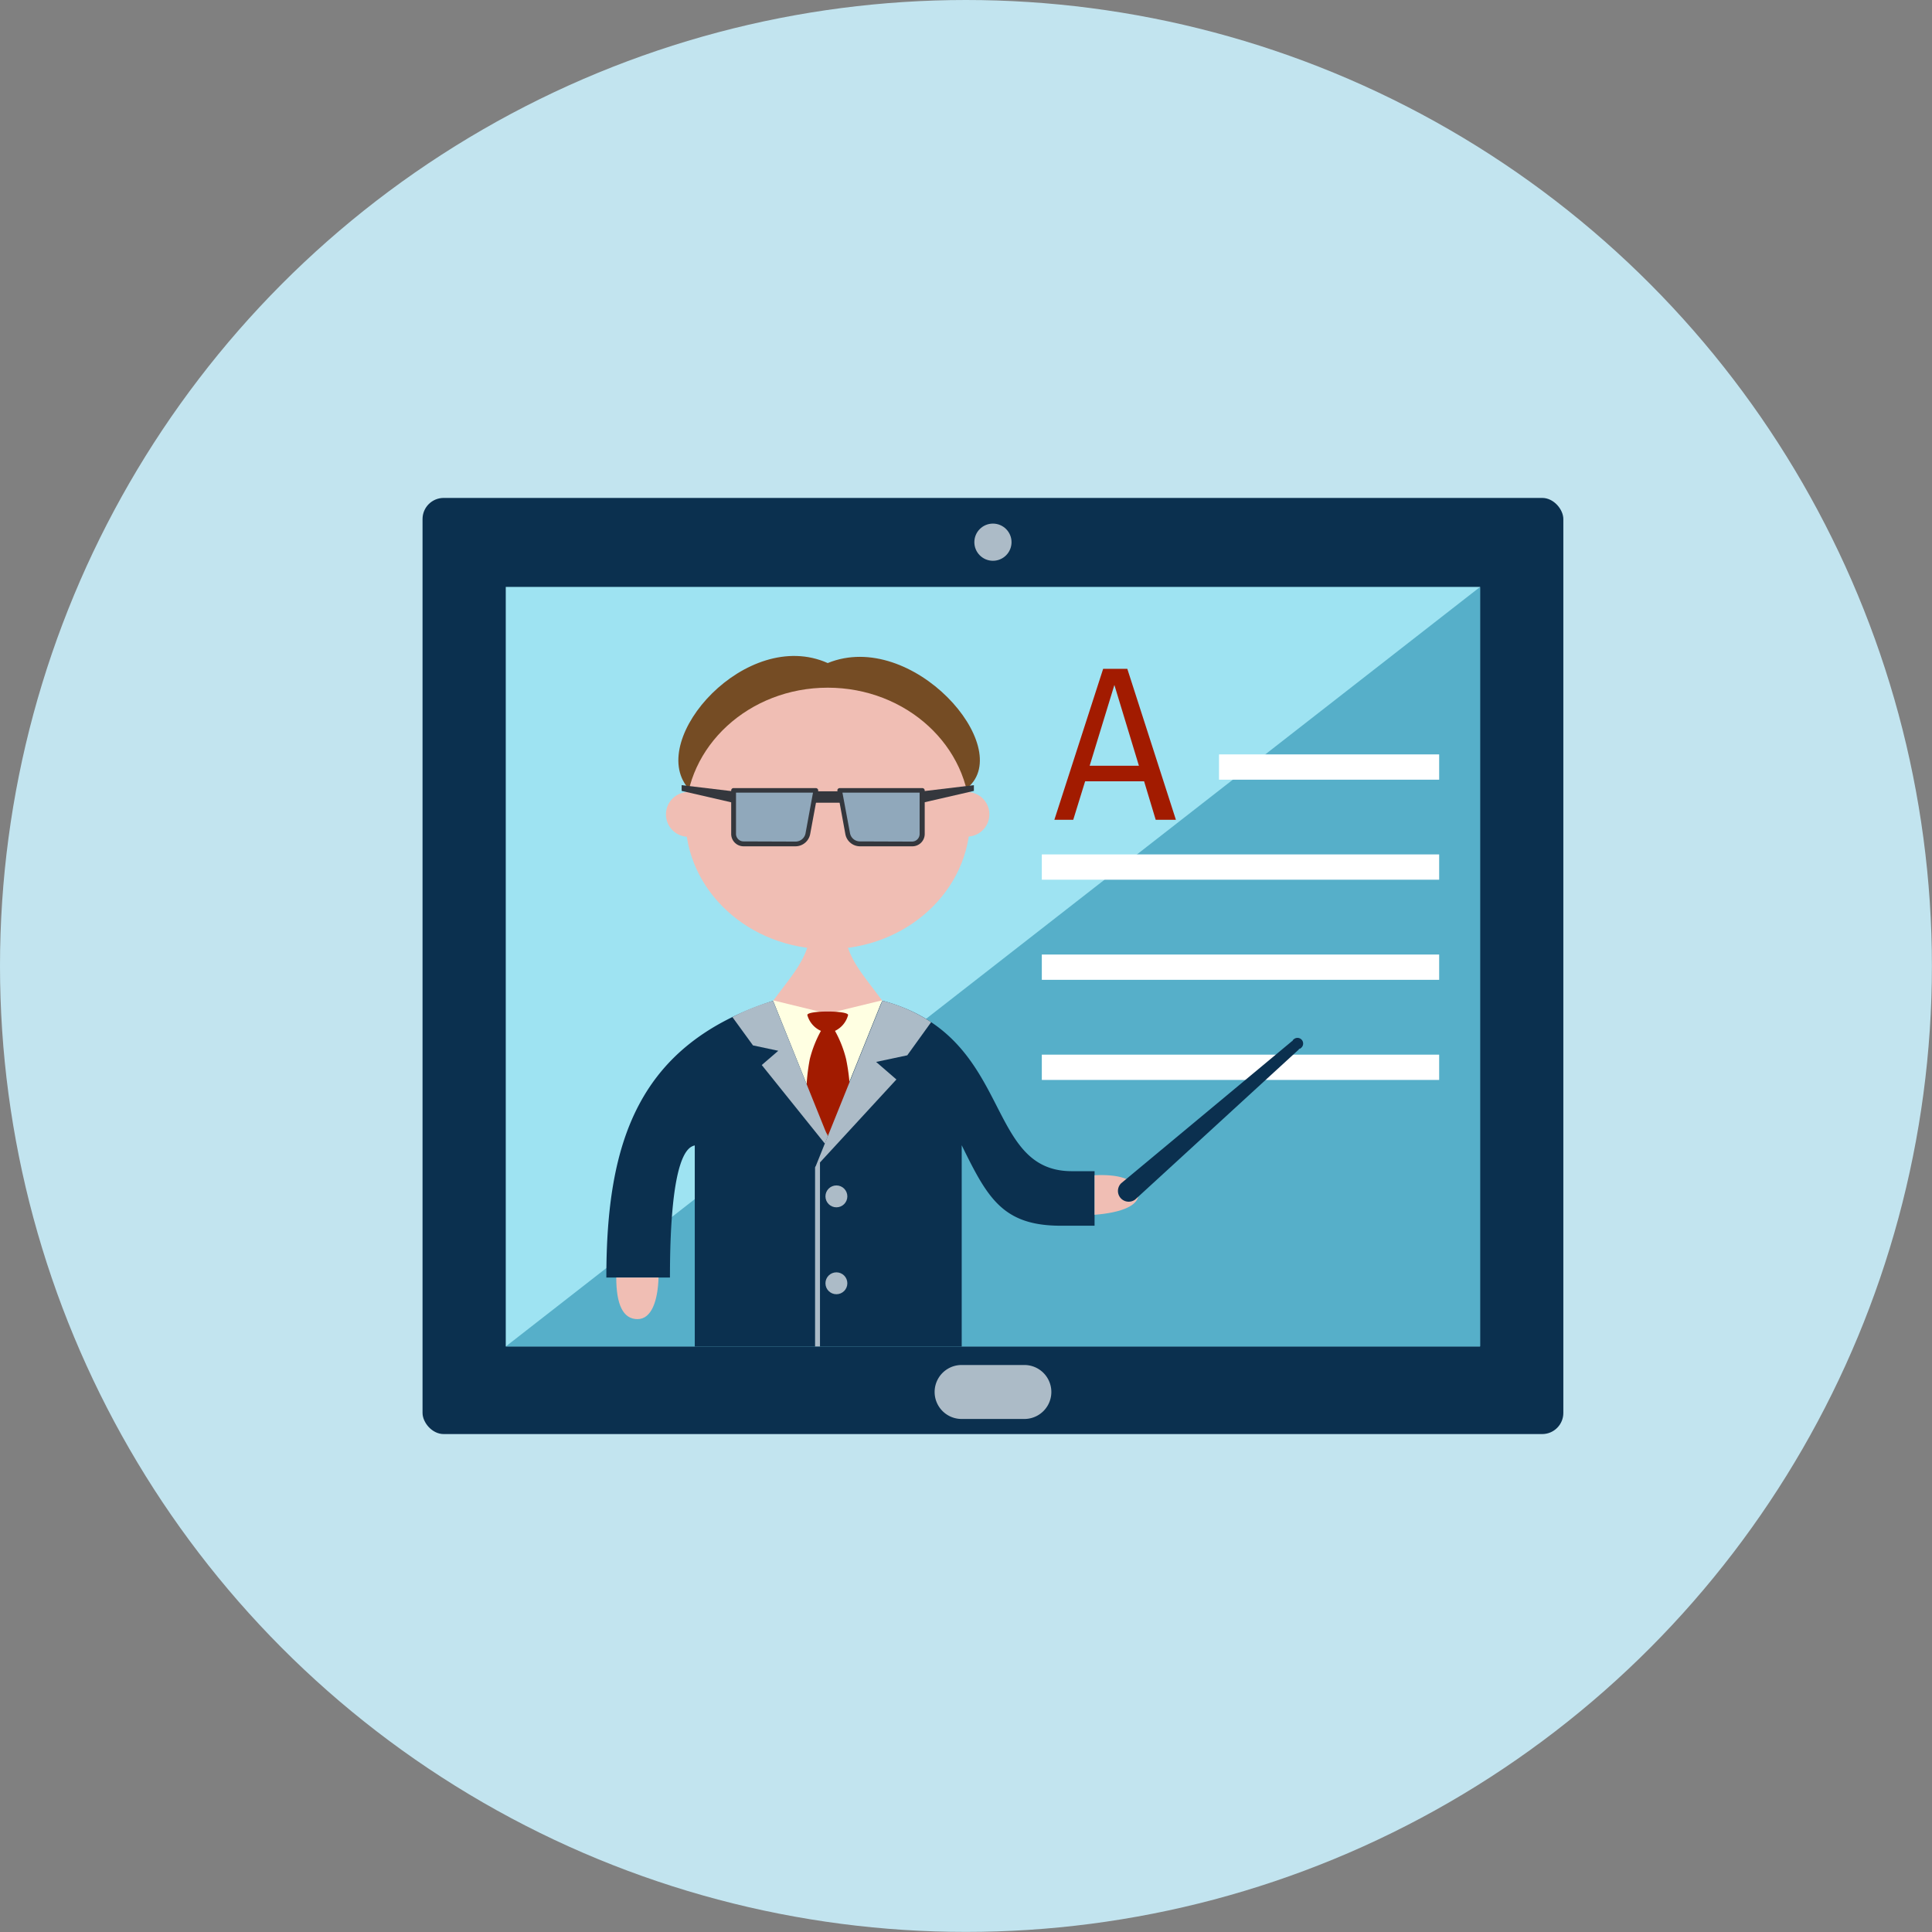 <svg xmlns="http://www.w3.org/2000/svg" viewBox="0 0 204.75 204.75"><rect x="0" y="0" width="204.75" height="204.75" fill="#808080" stroke="none"/><defs><style>.cls-1{fill:#c2e4ef;}.cls-2{fill:#0b304f;}.cls-3{fill:#9ee3f2;}.cls-4{fill:#56afc9;}.cls-5{fill:#acbbc7;}.cls-6{fill:#fff;}.cls-7{fill:#a21b00;}.cls-8{fill:#f0beb4;}.cls-9{fill:#ffffe2;}.cls-10{fill:#754c24;}.cls-11{fill:#34373d;}.cls-12{fill:#90a8bb;}</style></defs><title>tainguyen10</title><g id="Layer_2" data-name="Layer 2"><g id="Layer_1-2" data-name="Layer 1"><circle class="cls-1" cx="102.37" cy="102.37" r="102.37"/><rect class="cls-2" x="44.78" y="52.77" width="120.9" height="99.21" rx="2.24" transform="translate(210.46 204.75) rotate(180)"/><rect class="cls-3" x="53.61" y="62.2" width="103.25" height="80.49" transform="translate(210.46 204.89) rotate(180)"/><polygon class="cls-4" points="53.61 142.69 156.86 142.69 156.86 62.2 53.61 142.69"/><path class="cls-5" d="M108.56,150.38a2.86,2.86,0,0,0,0-5.72h-6.65a2.86,2.86,0,0,0,0,5.72Z"/><circle class="cls-5" cx="105.23" cy="57.46" r="1.97"/><rect class="cls-6" x="110.41" y="111.77" width="42.11" height="2.68"/><rect class="cls-6" x="110.41" y="101.16" width="42.11" height="2.68"/><rect class="cls-6" x="110.41" y="90.55" width="42.11" height="2.68"/><rect class="cls-6" x="129.19" y="79.95" width="23.33" height="2.68"/><path class="cls-7" d="M115,82.8l-1.26,4.08h-2l5.17-16h2.56l5.15,16h-2.14l-1.23-4.08Zm3.1-10.21-2.62,8.56h5.22Z"/><path class="cls-8" d="M89.64,99.67H85.77c-.56,2.35-1.88,3.75-3.84,6.4a12.89,12.89,0,0,0,5.78,2,13,13,0,0,0,5.8-2C91.55,103.4,90.2,102,89.64,99.67Z"/><path class="cls-2" d="M116,124.12h-2.41c-9.43,0-6.11-14.34-20.08-18.07,0,0-1.23,2.73-5.42,2.73a7.76,7.76,0,0,1-6.16-2.71c-14.27,4.6-17.67,14.86-17.67,29.32H71c0-13.24,2-13.84,2.63-14v21.32h28.29V121.37c2.72,5.55,4.32,8.53,10.5,8.53H116Z"/><polygon class="cls-9" points="87.7 107.42 81.91 106.01 87.7 120.4 93.5 106.01 87.7 107.42"/><path class="cls-7" d="M89.67,112.25a12,12,0,0,0-1.18-3,2.58,2.58,0,0,0,1.39-1.68c0-.25-1.08-.37-2.16-.37s-2.16.12-2.16.37A2.58,2.58,0,0,0,87,109.25a12.45,12.45,0,0,0-1.18,3,20.66,20.66,0,0,0-.37,4.07l2.34,4.13,2.31-4.13A21,21,0,0,0,89.67,112.25Z"/><polygon class="cls-5" points="86.9 142.69 86.38 142.69 86.38 123.72 86.9 123.02 86.9 142.69"/><circle class="cls-5" cx="88.64" cy="126.79" r="1.16"/><circle class="cls-5" cx="88.64" cy="136" r="1.16"/><path class="cls-5" d="M98.68,108.33a16.76,16.76,0,0,0-5.17-2.28l-7.13,17.71L95,114.4l-2.15-1.86,3.3-.7Z"/><path class="cls-5" d="M87.72,120.45l-5.79-14.38h0a22.54,22.54,0,0,0-4.31,1.72l2.18,3,2.68.57-1.75,1.51,6.69,8.33Z"/><path class="cls-10" d="M87.72,70.27c-8.59-3.84-19.13,8-14.84,13.2,0,0,6.86.47,14.84.47s14.84-.47,14.84-.47C107.63,79.15,96.67,66.62,87.72,70.27Z"/><path class="cls-8" d="M102.81,86.73c0,7.65-6.75,13.86-15.09,13.86S72.64,94.38,72.64,86.73s6.75-13.85,15.08-13.85S102.81,79.09,102.81,86.73Z"/><path class="cls-8" d="M75.29,86.67A2.37,2.37,0,1,1,73,83.94,2.55,2.55,0,0,1,75.29,86.67Z"/><path class="cls-8" d="M100.16,86.67a2.36,2.36,0,1,0,2.34-2.73A2.55,2.55,0,0,0,100.16,86.67Z"/><path class="cls-8" d="M116,128.74c2.86-.22,4.91-1,4.63-2.43s-2.23-1.88-4.63-1.76Z"/><path class="cls-8" d="M65.31,135.39c0,2.87.72,4.4,2.24,4.41s2.17-2,2.24-4.41Z"/><path class="cls-11" d="M89.59,88.4a1.58,1.58,0,0,0,1.54,1.29h5.52A1.31,1.31,0,0,0,98,88.38V83.77a.26.26,0,0,0-.26-.25H89a.25.25,0,0,0-.2.09.21.21,0,0,0-.05.2Z"/><path class="cls-12" d="M96.65,89.19a.81.81,0,0,0,.81-.81V84H89.28l.8,4.29a1.07,1.07,0,0,0,1,.88Z"/><path class="cls-11" d="M85.86,88.4a1.59,1.59,0,0,1-1.55,1.29H78.79a1.31,1.31,0,0,1-1.3-1.31V83.77a.25.25,0,0,1,.26-.25h8.71a.25.25,0,0,1,.19.09.24.24,0,0,1,.06.2Z"/><path class="cls-12" d="M84.31,89.19a1.08,1.08,0,0,0,1.06-.88L86.16,84H78v4.36a.8.8,0,0,0,.8.81Z"/><rect class="cls-11" x="86.26" y="83.86" width="2.92" height="1.21" transform="translate(175.45 168.93) rotate(180)"/><polygon class="cls-11" points="72.24 83.82 77.68 85.07 77.68 83.86 72.24 83.21 72.24 83.82"/><polygon class="cls-11" points="103.21 83.82 97.77 85.07 97.77 83.86 103.21 83.21 103.21 83.82"/><path class="cls-2" d="M137.66,111.21l0-.06c.06,0,.13,0,.18-.06a.6.6,0,1,0-.78-.9c-.06,0-.06.11-.09.17l0-.06-18.15,15.1a1.14,1.14,0,0,0,1.49,1.72Z"/></g></g></svg>